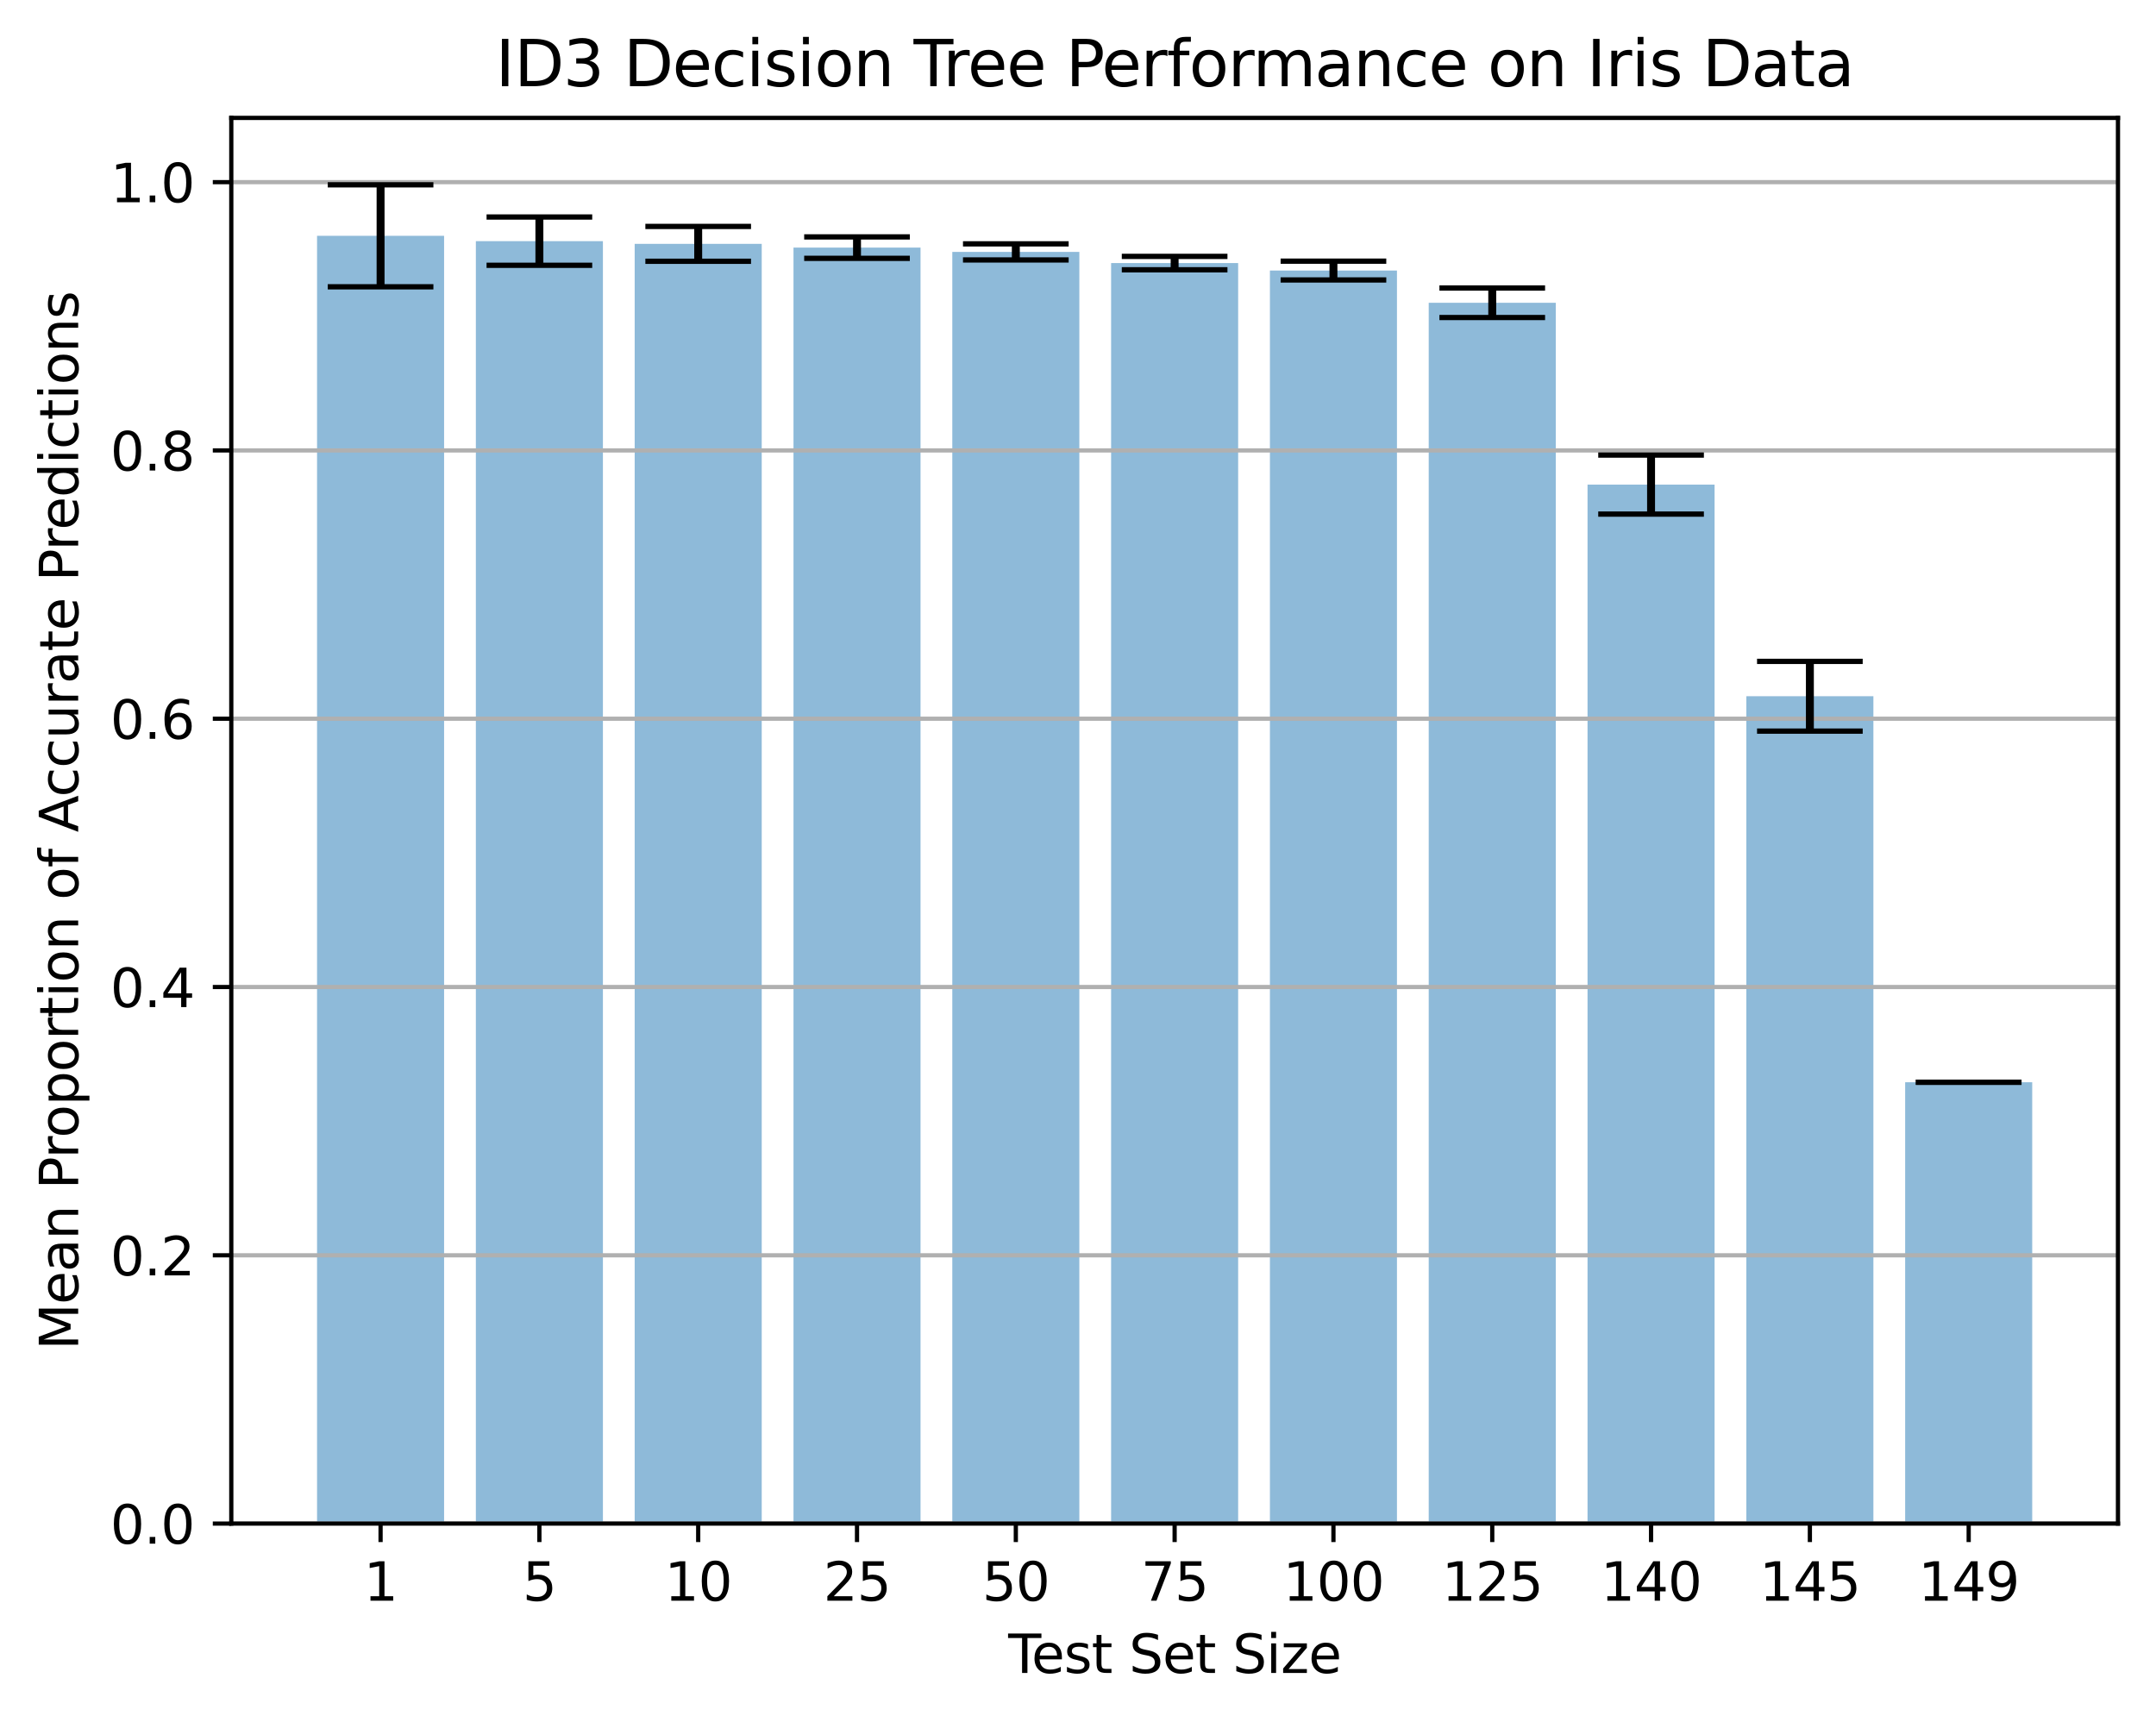 <?xml version="1.0" encoding="utf-8" standalone="no"?>
<!DOCTYPE svg PUBLIC "-//W3C//DTD SVG 1.1//EN"
  "http://www.w3.org/Graphics/SVG/1.1/DTD/svg11.dtd">
<svg height="325.986pt" version="1.1" viewBox="0 0 408.101 325.986" width="408.101pt" xmlns="http://www.w3.org/2000/svg" xmlns:xlink="http://www.w3.org/1999/xlink">
 <defs>
  <style type="text/css">*{stroke-linecap:butt;stroke-linejoin:round;}</style>
 </defs>
 <g id="figure_1">
  <g id="patch_1">
   <path d="M 0 325.986 
L 408.101 325.986 
L 408.101 0 
L 0 0 
z
" style="fill:#ffffff;"/>
  </g>
  <g id="axes_1">
   <g id="patch_2">
    <path d="M 43.781 288.43 
L 400.901 288.43 
L 400.901 22.318 
L 43.781 22.318 
z
" style="fill:#ffffff;"/>
   </g>
   <g id="patch_3">
    <path clip-path="url(#pe5d76ecb5b)" d="M 60.014 288.43 
L 84.062 288.43 
L 84.062 44.64 
L 60.014 44.64 
z
" style="fill:#1f77b4;opacity:0.5;"/>
   </g>
   <g id="patch_4">
    <path clip-path="url(#pe5d76ecb5b)" d="M 90.075 288.43 
L 114.123 288.43 
L 114.123 45.656 
L 90.075 45.656 
z
" style="fill:#1f77b4;opacity:0.5;"/>
   </g>
   <g id="patch_5">
    <path clip-path="url(#pe5d76ecb5b)" d="M 120.135 288.43 
L 144.184 288.43 
L 144.184 46.164 
L 120.135 46.164 
z
" style="fill:#1f77b4;opacity:0.5;"/>
   </g>
   <g id="patch_6">
    <path clip-path="url(#pe5d76ecb5b)" d="M 150.196 288.43 
L 174.244 288.43 
L 174.244 46.875 
L 150.196 46.875 
z
" style="fill:#1f77b4;opacity:0.5;"/>
   </g>
   <g id="patch_7">
    <path clip-path="url(#pe5d76ecb5b)" d="M 180.256 288.43 
L 204.305 288.43 
L 204.305 47.688 
L 180.256 47.688 
z
" style="fill:#1f77b4;opacity:0.5;"/>
   </g>
   <g id="patch_8">
    <path clip-path="url(#pe5d76ecb5b)" d="M 210.317 288.43 
L 234.365 288.43 
L 234.365 49.803 
L 210.317 49.803 
z
" style="fill:#1f77b4;opacity:0.5;"/>
   </g>
   <g id="patch_9">
    <path clip-path="url(#pe5d76ecb5b)" d="M 240.378 288.43 
L 264.426 288.43 
L 264.426 51.217 
L 240.378 51.217 
z
" style="fill:#1f77b4;opacity:0.5;"/>
   </g>
   <g id="patch_10">
    <path clip-path="url(#pe5d76ecb5b)" d="M 270.438 288.43 
L 294.487 288.43 
L 294.487 57.317 
L 270.438 57.317 
z
" style="fill:#1f77b4;opacity:0.5;"/>
   </g>
   <g id="patch_11">
    <path clip-path="url(#pe5d76ecb5b)" d="M 300.499 288.43 
L 324.547 288.43 
L 324.547 91.737 
L 300.499 91.737 
z
" style="fill:#1f77b4;opacity:0.5;"/>
   </g>
   <g id="patch_12">
    <path clip-path="url(#pe5d76ecb5b)" d="M 330.559 288.43 
L 354.608 288.43 
L 354.608 131.805 
L 330.559 131.805 
z
" style="fill:#1f77b4;opacity:0.5;"/>
   </g>
   <g id="patch_13">
    <path clip-path="url(#pe5d76ecb5b)" d="M 360.62 288.43 
L 384.669 288.43 
L 384.669 204.881 
L 360.62 204.881 
z
" style="fill:#1f77b4;opacity:0.5;"/>
   </g>
   <g id="matplotlib.axis_1">
    <g id="xtick_1">
     <g id="line2d_1">
      <defs>
       <path d="M 0 0 
L 0 3.5 
" id="m0d9a13e402" style="stroke:#000000;stroke-width:0.8;"/>
      </defs>
      <g>
       <use style="stroke:#000000;stroke-width:0.8;" x="72.038" xlink:href="#m0d9a13e402" y="288.43"/>
      </g>
     </g>
     <g id="text_1">
      <!-- 1 -->
      <g transform="translate(68.857 303.029)scale(0.1 -0.1)">
       <defs>
        <path d="M 794 531 
L 1825 531 
L 1825 4091 
L 703 3866 
L 703 4441 
L 1819 4666 
L 2450 4666 
L 2450 531 
L 3481 531 
L 3481 0 
L 794 0 
L 794 531 
z
" id="DejaVuSans-31" transform="scale(0.016)"/>
       </defs>
       <use xlink:href="#DejaVuSans-31"/>
      </g>
     </g>
    </g>
    <g id="xtick_2">
     <g id="line2d_2">
      <g>
       <use style="stroke:#000000;stroke-width:0.8;" x="102.099" xlink:href="#m0d9a13e402" y="288.43"/>
      </g>
     </g>
     <g id="text_2">
      <!-- 5 -->
      <g transform="translate(98.918 303.029)scale(0.1 -0.1)">
       <defs>
        <path d="M 691 4666 
L 3169 4666 
L 3169 4134 
L 1269 4134 
L 1269 2991 
Q 1406 3038 1543 3061 
Q 1681 3084 1819 3084 
Q 2600 3084 3056 2656 
Q 3513 2228 3513 1497 
Q 3513 744 3044 326 
Q 2575 -91 1722 -91 
Q 1428 -91 1123 -41 
Q 819 9 494 109 
L 494 744 
Q 775 591 1075 516 
Q 1375 441 1709 441 
Q 2250 441 2565 725 
Q 2881 1009 2881 1497 
Q 2881 1984 2565 2268 
Q 2250 2553 1709 2553 
Q 1456 2553 1204 2497 
Q 953 2441 691 2322 
L 691 4666 
z
" id="DejaVuSans-35" transform="scale(0.016)"/>
       </defs>
       <use xlink:href="#DejaVuSans-35"/>
      </g>
     </g>
    </g>
    <g id="xtick_3">
     <g id="line2d_3">
      <g>
       <use style="stroke:#000000;stroke-width:0.8;" x="132.159" xlink:href="#m0d9a13e402" y="288.43"/>
      </g>
     </g>
     <g id="text_3">
      <!-- 10 -->
      <g transform="translate(125.797 303.029)scale(0.1 -0.1)">
       <defs>
        <path d="M 2034 4250 
Q 1547 4250 1301 3770 
Q 1056 3291 1056 2328 
Q 1056 1369 1301 889 
Q 1547 409 2034 409 
Q 2525 409 2770 889 
Q 3016 1369 3016 2328 
Q 3016 3291 2770 3770 
Q 2525 4250 2034 4250 
z
M 2034 4750 
Q 2819 4750 3233 4129 
Q 3647 3509 3647 2328 
Q 3647 1150 3233 529 
Q 2819 -91 2034 -91 
Q 1250 -91 836 529 
Q 422 1150 422 2328 
Q 422 3509 836 4129 
Q 1250 4750 2034 4750 
z
" id="DejaVuSans-30" transform="scale(0.016)"/>
       </defs>
       <use xlink:href="#DejaVuSans-31"/>
       <use x="63.623" xlink:href="#DejaVuSans-30"/>
      </g>
     </g>
    </g>
    <g id="xtick_4">
     <g id="line2d_4">
      <g>
       <use style="stroke:#000000;stroke-width:0.8;" x="162.22" xlink:href="#m0d9a13e402" y="288.43"/>
      </g>
     </g>
     <g id="text_4">
      <!-- 25 -->
      <g transform="translate(155.858 303.029)scale(0.1 -0.1)">
       <defs>
        <path d="M 1228 531 
L 3431 531 
L 3431 0 
L 469 0 
L 469 531 
Q 828 903 1448 1529 
Q 2069 2156 2228 2338 
Q 2531 2678 2651 2914 
Q 2772 3150 2772 3378 
Q 2772 3750 2511 3984 
Q 2250 4219 1831 4219 
Q 1534 4219 1204 4116 
Q 875 4013 500 3803 
L 500 4441 
Q 881 4594 1212 4672 
Q 1544 4750 1819 4750 
Q 2544 4750 2975 4387 
Q 3406 4025 3406 3419 
Q 3406 3131 3298 2873 
Q 3191 2616 2906 2266 
Q 2828 2175 2409 1742 
Q 1991 1309 1228 531 
z
" id="DejaVuSans-32" transform="scale(0.016)"/>
       </defs>
       <use xlink:href="#DejaVuSans-32"/>
       <use x="63.623" xlink:href="#DejaVuSans-35"/>
      </g>
     </g>
    </g>
    <g id="xtick_5">
     <g id="line2d_5">
      <g>
       <use style="stroke:#000000;stroke-width:0.8;" x="192.281" xlink:href="#m0d9a13e402" y="288.43"/>
      </g>
     </g>
     <g id="text_5">
      <!-- 50 -->
      <g transform="translate(185.918 303.029)scale(0.1 -0.1)">
       <use xlink:href="#DejaVuSans-35"/>
       <use x="63.623" xlink:href="#DejaVuSans-30"/>
      </g>
     </g>
    </g>
    <g id="xtick_6">
     <g id="line2d_6">
      <g>
       <use style="stroke:#000000;stroke-width:0.8;" x="222.341" xlink:href="#m0d9a13e402" y="288.43"/>
      </g>
     </g>
     <g id="text_6">
      <!-- 75 -->
      <g transform="translate(215.979 303.029)scale(0.1 -0.1)">
       <defs>
        <path d="M 525 4666 
L 3525 4666 
L 3525 4397 
L 1831 0 
L 1172 0 
L 2766 4134 
L 525 4134 
L 525 4666 
z
" id="DejaVuSans-37" transform="scale(0.016)"/>
       </defs>
       <use xlink:href="#DejaVuSans-37"/>
       <use x="63.623" xlink:href="#DejaVuSans-35"/>
      </g>
     </g>
    </g>
    <g id="xtick_7">
     <g id="line2d_7">
      <g>
       <use style="stroke:#000000;stroke-width:0.8;" x="252.402" xlink:href="#m0d9a13e402" y="288.43"/>
      </g>
     </g>
     <g id="text_7">
      <!-- 100 -->
      <g transform="translate(242.858 303.029)scale(0.1 -0.1)">
       <use xlink:href="#DejaVuSans-31"/>
       <use x="63.623" xlink:href="#DejaVuSans-30"/>
       <use x="127.246" xlink:href="#DejaVuSans-30"/>
      </g>
     </g>
    </g>
    <g id="xtick_8">
     <g id="line2d_8">
      <g>
       <use style="stroke:#000000;stroke-width:0.8;" x="282.462" xlink:href="#m0d9a13e402" y="288.43"/>
      </g>
     </g>
     <g id="text_8">
      <!-- 125 -->
      <g transform="translate(272.919 303.029)scale(0.1 -0.1)">
       <use xlink:href="#DejaVuSans-31"/>
       <use x="63.623" xlink:href="#DejaVuSans-32"/>
       <use x="127.246" xlink:href="#DejaVuSans-35"/>
      </g>
     </g>
    </g>
    <g id="xtick_9">
     <g id="line2d_9">
      <g>
       <use style="stroke:#000000;stroke-width:0.8;" x="312.523" xlink:href="#m0d9a13e402" y="288.43"/>
      </g>
     </g>
     <g id="text_9">
      <!-- 140 -->
      <g transform="translate(302.979 303.029)scale(0.1 -0.1)">
       <defs>
        <path d="M 2419 4116 
L 825 1625 
L 2419 1625 
L 2419 4116 
z
M 2253 4666 
L 3047 4666 
L 3047 1625 
L 3713 1625 
L 3713 1100 
L 3047 1100 
L 3047 0 
L 2419 0 
L 2419 1100 
L 313 1100 
L 313 1709 
L 2253 4666 
z
" id="DejaVuSans-34" transform="scale(0.016)"/>
       </defs>
       <use xlink:href="#DejaVuSans-31"/>
       <use x="63.623" xlink:href="#DejaVuSans-34"/>
       <use x="127.246" xlink:href="#DejaVuSans-30"/>
      </g>
     </g>
    </g>
    <g id="xtick_10">
     <g id="line2d_10">
      <g>
       <use style="stroke:#000000;stroke-width:0.8;" x="342.584" xlink:href="#m0d9a13e402" y="288.43"/>
      </g>
     </g>
     <g id="text_10">
      <!-- 145 -->
      <g transform="translate(333.04 303.029)scale(0.1 -0.1)">
       <use xlink:href="#DejaVuSans-31"/>
       <use x="63.623" xlink:href="#DejaVuSans-34"/>
       <use x="127.246" xlink:href="#DejaVuSans-35"/>
      </g>
     </g>
    </g>
    <g id="xtick_11">
     <g id="line2d_11">
      <g>
       <use style="stroke:#000000;stroke-width:0.8;" x="372.644" xlink:href="#m0d9a13e402" y="288.43"/>
      </g>
     </g>
     <g id="text_11">
      <!-- 149 -->
      <g transform="translate(363.101 303.029)scale(0.1 -0.1)">
       <defs>
        <path d="M 703 97 
L 703 672 
Q 941 559 1184 500 
Q 1428 441 1663 441 
Q 2288 441 2617 861 
Q 2947 1281 2994 2138 
Q 2813 1869 2534 1725 
Q 2256 1581 1919 1581 
Q 1219 1581 811 2004 
Q 403 2428 403 3163 
Q 403 3881 828 4315 
Q 1253 4750 1959 4750 
Q 2769 4750 3195 4129 
Q 3622 3509 3622 2328 
Q 3622 1225 3098 567 
Q 2575 -91 1691 -91 
Q 1453 -91 1209 -44 
Q 966 3 703 97 
z
M 1959 2075 
Q 2384 2075 2632 2365 
Q 2881 2656 2881 3163 
Q 2881 3666 2632 3958 
Q 2384 4250 1959 4250 
Q 1534 4250 1286 3958 
Q 1038 3666 1038 3163 
Q 1038 2656 1286 2365 
Q 1534 2075 1959 2075 
z
" id="DejaVuSans-39" transform="scale(0.016)"/>
       </defs>
       <use xlink:href="#DejaVuSans-31"/>
       <use x="63.623" xlink:href="#DejaVuSans-34"/>
       <use x="127.246" xlink:href="#DejaVuSans-39"/>
      </g>
     </g>
    </g>
    <g id="text_12">
     <!-- Test Set Size -->
     <g transform="translate(190.843 316.707)scale(0.1 -0.1)">
      <defs>
       <path d="M -19 4666 
L 3928 4666 
L 3928 4134 
L 2272 4134 
L 2272 0 
L 1638 0 
L 1638 4134 
L -19 4134 
L -19 4666 
z
" id="DejaVuSans-54" transform="scale(0.016)"/>
       <path d="M 3597 1894 
L 3597 1613 
L 953 1613 
Q 991 1019 1311 708 
Q 1631 397 2203 397 
Q 2534 397 2845 478 
Q 3156 559 3463 722 
L 3463 178 
Q 3153 47 2828 -22 
Q 2503 -91 2169 -91 
Q 1331 -91 842 396 
Q 353 884 353 1716 
Q 353 2575 817 3079 
Q 1281 3584 2069 3584 
Q 2775 3584 3186 3129 
Q 3597 2675 3597 1894 
z
M 3022 2063 
Q 3016 2534 2758 2815 
Q 2500 3097 2075 3097 
Q 1594 3097 1305 2825 
Q 1016 2553 972 2059 
L 3022 2063 
z
" id="DejaVuSans-65" transform="scale(0.016)"/>
       <path d="M 2834 3397 
L 2834 2853 
Q 2591 2978 2328 3040 
Q 2066 3103 1784 3103 
Q 1356 3103 1142 2972 
Q 928 2841 928 2578 
Q 928 2378 1081 2264 
Q 1234 2150 1697 2047 
L 1894 2003 
Q 2506 1872 2764 1633 
Q 3022 1394 3022 966 
Q 3022 478 2636 193 
Q 2250 -91 1575 -91 
Q 1294 -91 989 -36 
Q 684 19 347 128 
L 347 722 
Q 666 556 975 473 
Q 1284 391 1588 391 
Q 1994 391 2212 530 
Q 2431 669 2431 922 
Q 2431 1156 2273 1281 
Q 2116 1406 1581 1522 
L 1381 1569 
Q 847 1681 609 1914 
Q 372 2147 372 2553 
Q 372 3047 722 3315 
Q 1072 3584 1716 3584 
Q 2034 3584 2315 3537 
Q 2597 3491 2834 3397 
z
" id="DejaVuSans-73" transform="scale(0.016)"/>
       <path d="M 1172 4494 
L 1172 3500 
L 2356 3500 
L 2356 3053 
L 1172 3053 
L 1172 1153 
Q 1172 725 1289 603 
Q 1406 481 1766 481 
L 2356 481 
L 2356 0 
L 1766 0 
Q 1100 0 847 248 
Q 594 497 594 1153 
L 594 3053 
L 172 3053 
L 172 3500 
L 594 3500 
L 594 4494 
L 1172 4494 
z
" id="DejaVuSans-74" transform="scale(0.016)"/>
       <path id="DejaVuSans-20" transform="scale(0.016)"/>
       <path d="M 3425 4513 
L 3425 3897 
Q 3066 4069 2747 4153 
Q 2428 4238 2131 4238 
Q 1616 4238 1336 4038 
Q 1056 3838 1056 3469 
Q 1056 3159 1242 3001 
Q 1428 2844 1947 2747 
L 2328 2669 
Q 3034 2534 3370 2195 
Q 3706 1856 3706 1288 
Q 3706 609 3251 259 
Q 2797 -91 1919 -91 
Q 1588 -91 1214 -16 
Q 841 59 441 206 
L 441 856 
Q 825 641 1194 531 
Q 1563 422 1919 422 
Q 2459 422 2753 634 
Q 3047 847 3047 1241 
Q 3047 1584 2836 1778 
Q 2625 1972 2144 2069 
L 1759 2144 
Q 1053 2284 737 2584 
Q 422 2884 422 3419 
Q 422 4038 858 4394 
Q 1294 4750 2059 4750 
Q 2388 4750 2728 4690 
Q 3069 4631 3425 4513 
z
" id="DejaVuSans-53" transform="scale(0.016)"/>
       <path d="M 603 3500 
L 1178 3500 
L 1178 0 
L 603 0 
L 603 3500 
z
M 603 4863 
L 1178 4863 
L 1178 4134 
L 603 4134 
L 603 4863 
z
" id="DejaVuSans-69" transform="scale(0.016)"/>
       <path d="M 353 3500 
L 3084 3500 
L 3084 2975 
L 922 459 
L 3084 459 
L 3084 0 
L 275 0 
L 275 525 
L 2438 3041 
L 353 3041 
L 353 3500 
z
" id="DejaVuSans-7a" transform="scale(0.016)"/>
      </defs>
      <use xlink:href="#DejaVuSans-54"/>
      <use x="44.084" xlink:href="#DejaVuSans-65"/>
      <use x="105.607" xlink:href="#DejaVuSans-73"/>
      <use x="157.707" xlink:href="#DejaVuSans-74"/>
      <use x="196.916" xlink:href="#DejaVuSans-20"/>
      <use x="228.703" xlink:href="#DejaVuSans-53"/>
      <use x="292.18" xlink:href="#DejaVuSans-65"/>
      <use x="353.703" xlink:href="#DejaVuSans-74"/>
      <use x="392.912" xlink:href="#DejaVuSans-20"/>
      <use x="424.699" xlink:href="#DejaVuSans-53"/>
      <use x="488.176" xlink:href="#DejaVuSans-69"/>
      <use x="515.959" xlink:href="#DejaVuSans-7a"/>
      <use x="568.449" xlink:href="#DejaVuSans-65"/>
     </g>
    </g>
   </g>
   <g id="matplotlib.axis_2">
    <g id="ytick_1">
     <g id="line2d_12">
      <path clip-path="url(#pe5d76ecb5b)" d="M 43.781 288.43 
L 400.901 288.43 
" style="fill:none;stroke:#b0b0b0;stroke-linecap:square;stroke-width:0.8;"/>
     </g>
     <g id="line2d_13">
      <defs>
       <path d="M 0 0 
L -3.5 0 
" id="m701024e258" style="stroke:#000000;stroke-width:0.8;"/>
      </defs>
      <g>
       <use style="stroke:#000000;stroke-width:0.8;" x="43.781" xlink:href="#m701024e258" y="288.43"/>
      </g>
     </g>
     <g id="text_13">
      <!-- 0.0 -->
      <g transform="translate(20.878 292.229)scale(0.1 -0.1)">
       <defs>
        <path d="M 684 794 
L 1344 794 
L 1344 0 
L 684 0 
L 684 794 
z
" id="DejaVuSans-2e" transform="scale(0.016)"/>
       </defs>
       <use xlink:href="#DejaVuSans-30"/>
       <use x="63.623" xlink:href="#DejaVuSans-2e"/>
       <use x="95.41" xlink:href="#DejaVuSans-30"/>
      </g>
     </g>
    </g>
    <g id="ytick_2">
     <g id="line2d_14">
      <path clip-path="url(#pe5d76ecb5b)" d="M 43.781 237.641 
L 400.901 237.641 
" style="fill:none;stroke:#b0b0b0;stroke-linecap:square;stroke-width:0.8;"/>
     </g>
     <g id="line2d_15">
      <g>
       <use style="stroke:#000000;stroke-width:0.8;" x="43.781" xlink:href="#m701024e258" y="237.641"/>
      </g>
     </g>
     <g id="text_14">
      <!-- 0.2 -->
      <g transform="translate(20.878 241.44)scale(0.1 -0.1)">
       <use xlink:href="#DejaVuSans-30"/>
       <use x="63.623" xlink:href="#DejaVuSans-2e"/>
       <use x="95.41" xlink:href="#DejaVuSans-32"/>
      </g>
     </g>
    </g>
    <g id="ytick_3">
     <g id="line2d_16">
      <path clip-path="url(#pe5d76ecb5b)" d="M 43.781 186.851 
L 400.901 186.851 
" style="fill:none;stroke:#b0b0b0;stroke-linecap:square;stroke-width:0.8;"/>
     </g>
     <g id="line2d_17">
      <g>
       <use style="stroke:#000000;stroke-width:0.8;" x="43.781" xlink:href="#m701024e258" y="186.851"/>
      </g>
     </g>
     <g id="text_15">
      <!-- 0.4 -->
      <g transform="translate(20.878 190.65)scale(0.1 -0.1)">
       <use xlink:href="#DejaVuSans-30"/>
       <use x="63.623" xlink:href="#DejaVuSans-2e"/>
       <use x="95.41" xlink:href="#DejaVuSans-34"/>
      </g>
     </g>
    </g>
    <g id="ytick_4">
     <g id="line2d_18">
      <path clip-path="url(#pe5d76ecb5b)" d="M 43.781 136.061 
L 400.901 136.061 
" style="fill:none;stroke:#b0b0b0;stroke-linecap:square;stroke-width:0.8;"/>
     </g>
     <g id="line2d_19">
      <g>
       <use style="stroke:#000000;stroke-width:0.8;" x="43.781" xlink:href="#m701024e258" y="136.061"/>
      </g>
     </g>
     <g id="text_16">
      <!-- 0.6 -->
      <g transform="translate(20.878 139.861)scale(0.1 -0.1)">
       <defs>
        <path d="M 2113 2584 
Q 1688 2584 1439 2293 
Q 1191 2003 1191 1497 
Q 1191 994 1439 701 
Q 1688 409 2113 409 
Q 2538 409 2786 701 
Q 3034 994 3034 1497 
Q 3034 2003 2786 2293 
Q 2538 2584 2113 2584 
z
M 3366 4563 
L 3366 3988 
Q 3128 4100 2886 4159 
Q 2644 4219 2406 4219 
Q 1781 4219 1451 3797 
Q 1122 3375 1075 2522 
Q 1259 2794 1537 2939 
Q 1816 3084 2150 3084 
Q 2853 3084 3261 2657 
Q 3669 2231 3669 1497 
Q 3669 778 3244 343 
Q 2819 -91 2113 -91 
Q 1303 -91 875 529 
Q 447 1150 447 2328 
Q 447 3434 972 4092 
Q 1497 4750 2381 4750 
Q 2619 4750 2861 4703 
Q 3103 4656 3366 4563 
z
" id="DejaVuSans-36" transform="scale(0.016)"/>
       </defs>
       <use xlink:href="#DejaVuSans-30"/>
       <use x="63.623" xlink:href="#DejaVuSans-2e"/>
       <use x="95.41" xlink:href="#DejaVuSans-36"/>
      </g>
     </g>
    </g>
    <g id="ytick_5">
     <g id="line2d_20">
      <path clip-path="url(#pe5d76ecb5b)" d="M 43.781 85.272 
L 400.901 85.272 
" style="fill:none;stroke:#b0b0b0;stroke-linecap:square;stroke-width:0.8;"/>
     </g>
     <g id="line2d_21">
      <g>
       <use style="stroke:#000000;stroke-width:0.8;" x="43.781" xlink:href="#m701024e258" y="85.272"/>
      </g>
     </g>
     <g id="text_17">
      <!-- 0.8 -->
      <g transform="translate(20.878 89.071)scale(0.1 -0.1)">
       <defs>
        <path d="M 2034 2216 
Q 1584 2216 1326 1975 
Q 1069 1734 1069 1313 
Q 1069 891 1326 650 
Q 1584 409 2034 409 
Q 2484 409 2743 651 
Q 3003 894 3003 1313 
Q 3003 1734 2745 1975 
Q 2488 2216 2034 2216 
z
M 1403 2484 
Q 997 2584 770 2862 
Q 544 3141 544 3541 
Q 544 4100 942 4425 
Q 1341 4750 2034 4750 
Q 2731 4750 3128 4425 
Q 3525 4100 3525 3541 
Q 3525 3141 3298 2862 
Q 3072 2584 2669 2484 
Q 3125 2378 3379 2068 
Q 3634 1759 3634 1313 
Q 3634 634 3220 271 
Q 2806 -91 2034 -91 
Q 1263 -91 848 271 
Q 434 634 434 1313 
Q 434 1759 690 2068 
Q 947 2378 1403 2484 
z
M 1172 3481 
Q 1172 3119 1398 2916 
Q 1625 2713 2034 2713 
Q 2441 2713 2670 2916 
Q 2900 3119 2900 3481 
Q 2900 3844 2670 4047 
Q 2441 4250 2034 4250 
Q 1625 4250 1398 4047 
Q 1172 3844 1172 3481 
z
" id="DejaVuSans-38" transform="scale(0.016)"/>
       </defs>
       <use xlink:href="#DejaVuSans-30"/>
       <use x="63.623" xlink:href="#DejaVuSans-2e"/>
       <use x="95.41" xlink:href="#DejaVuSans-38"/>
      </g>
     </g>
    </g>
    <g id="ytick_6">
     <g id="line2d_22">
      <path clip-path="url(#pe5d76ecb5b)" d="M 43.781 34.482 
L 400.901 34.482 
" style="fill:none;stroke:#b0b0b0;stroke-linecap:square;stroke-width:0.8;"/>
     </g>
     <g id="line2d_23">
      <g>
       <use style="stroke:#000000;stroke-width:0.8;" x="43.781" xlink:href="#m701024e258" y="34.482"/>
      </g>
     </g>
     <g id="text_18">
      <!-- 1.0 -->
      <g transform="translate(20.878 38.281)scale(0.1 -0.1)">
       <use xlink:href="#DejaVuSans-31"/>
       <use x="63.623" xlink:href="#DejaVuSans-2e"/>
       <use x="95.41" xlink:href="#DejaVuSans-30"/>
      </g>
     </g>
    </g>
    <g id="text_19">
     <!-- Mean Proportion of Accurate Predictions -->
     <g transform="translate(14.798 255.567)rotate(-90)scale(0.1 -0.1)">
      <defs>
       <path d="M 628 4666 
L 1569 4666 
L 2759 1491 
L 3956 4666 
L 4897 4666 
L 4897 0 
L 4281 0 
L 4281 4097 
L 3078 897 
L 2444 897 
L 1241 4097 
L 1241 0 
L 628 0 
L 628 4666 
z
" id="DejaVuSans-4d" transform="scale(0.016)"/>
       <path d="M 2194 1759 
Q 1497 1759 1228 1600 
Q 959 1441 959 1056 
Q 959 750 1161 570 
Q 1363 391 1709 391 
Q 2188 391 2477 730 
Q 2766 1069 2766 1631 
L 2766 1759 
L 2194 1759 
z
M 3341 1997 
L 3341 0 
L 2766 0 
L 2766 531 
Q 2569 213 2275 61 
Q 1981 -91 1556 -91 
Q 1019 -91 701 211 
Q 384 513 384 1019 
Q 384 1609 779 1909 
Q 1175 2209 1959 2209 
L 2766 2209 
L 2766 2266 
Q 2766 2663 2505 2880 
Q 2244 3097 1772 3097 
Q 1472 3097 1187 3025 
Q 903 2953 641 2809 
L 641 3341 
Q 956 3463 1253 3523 
Q 1550 3584 1831 3584 
Q 2591 3584 2966 3190 
Q 3341 2797 3341 1997 
z
" id="DejaVuSans-61" transform="scale(0.016)"/>
       <path d="M 3513 2113 
L 3513 0 
L 2938 0 
L 2938 2094 
Q 2938 2591 2744 2837 
Q 2550 3084 2163 3084 
Q 1697 3084 1428 2787 
Q 1159 2491 1159 1978 
L 1159 0 
L 581 0 
L 581 3500 
L 1159 3500 
L 1159 2956 
Q 1366 3272 1645 3428 
Q 1925 3584 2291 3584 
Q 2894 3584 3203 3211 
Q 3513 2838 3513 2113 
z
" id="DejaVuSans-6e" transform="scale(0.016)"/>
       <path d="M 1259 4147 
L 1259 2394 
L 2053 2394 
Q 2494 2394 2734 2622 
Q 2975 2850 2975 3272 
Q 2975 3691 2734 3919 
Q 2494 4147 2053 4147 
L 1259 4147 
z
M 628 4666 
L 2053 4666 
Q 2838 4666 3239 4311 
Q 3641 3956 3641 3272 
Q 3641 2581 3239 2228 
Q 2838 1875 2053 1875 
L 1259 1875 
L 1259 0 
L 628 0 
L 628 4666 
z
" id="DejaVuSans-50" transform="scale(0.016)"/>
       <path d="M 2631 2963 
Q 2534 3019 2420 3045 
Q 2306 3072 2169 3072 
Q 1681 3072 1420 2755 
Q 1159 2438 1159 1844 
L 1159 0 
L 581 0 
L 581 3500 
L 1159 3500 
L 1159 2956 
Q 1341 3275 1631 3429 
Q 1922 3584 2338 3584 
Q 2397 3584 2469 3576 
Q 2541 3569 2628 3553 
L 2631 2963 
z
" id="DejaVuSans-72" transform="scale(0.016)"/>
       <path d="M 1959 3097 
Q 1497 3097 1228 2736 
Q 959 2375 959 1747 
Q 959 1119 1226 758 
Q 1494 397 1959 397 
Q 2419 397 2687 759 
Q 2956 1122 2956 1747 
Q 2956 2369 2687 2733 
Q 2419 3097 1959 3097 
z
M 1959 3584 
Q 2709 3584 3137 3096 
Q 3566 2609 3566 1747 
Q 3566 888 3137 398 
Q 2709 -91 1959 -91 
Q 1206 -91 779 398 
Q 353 888 353 1747 
Q 353 2609 779 3096 
Q 1206 3584 1959 3584 
z
" id="DejaVuSans-6f" transform="scale(0.016)"/>
       <path d="M 1159 525 
L 1159 -1331 
L 581 -1331 
L 581 3500 
L 1159 3500 
L 1159 2969 
Q 1341 3281 1617 3432 
Q 1894 3584 2278 3584 
Q 2916 3584 3314 3078 
Q 3713 2572 3713 1747 
Q 3713 922 3314 415 
Q 2916 -91 2278 -91 
Q 1894 -91 1617 61 
Q 1341 213 1159 525 
z
M 3116 1747 
Q 3116 2381 2855 2742 
Q 2594 3103 2138 3103 
Q 1681 3103 1420 2742 
Q 1159 2381 1159 1747 
Q 1159 1113 1420 752 
Q 1681 391 2138 391 
Q 2594 391 2855 752 
Q 3116 1113 3116 1747 
z
" id="DejaVuSans-70" transform="scale(0.016)"/>
       <path d="M 2375 4863 
L 2375 4384 
L 1825 4384 
Q 1516 4384 1395 4259 
Q 1275 4134 1275 3809 
L 1275 3500 
L 2222 3500 
L 2222 3053 
L 1275 3053 
L 1275 0 
L 697 0 
L 697 3053 
L 147 3053 
L 147 3500 
L 697 3500 
L 697 3744 
Q 697 4328 969 4595 
Q 1241 4863 1831 4863 
L 2375 4863 
z
" id="DejaVuSans-66" transform="scale(0.016)"/>
       <path d="M 2188 4044 
L 1331 1722 
L 3047 1722 
L 2188 4044 
z
M 1831 4666 
L 2547 4666 
L 4325 0 
L 3669 0 
L 3244 1197 
L 1141 1197 
L 716 0 
L 50 0 
L 1831 4666 
z
" id="DejaVuSans-41" transform="scale(0.016)"/>
       <path d="M 3122 3366 
L 3122 2828 
Q 2878 2963 2633 3030 
Q 2388 3097 2138 3097 
Q 1578 3097 1268 2742 
Q 959 2388 959 1747 
Q 959 1106 1268 751 
Q 1578 397 2138 397 
Q 2388 397 2633 464 
Q 2878 531 3122 666 
L 3122 134 
Q 2881 22 2623 -34 
Q 2366 -91 2075 -91 
Q 1284 -91 818 406 
Q 353 903 353 1747 
Q 353 2603 823 3093 
Q 1294 3584 2113 3584 
Q 2378 3584 2631 3529 
Q 2884 3475 3122 3366 
z
" id="DejaVuSans-63" transform="scale(0.016)"/>
       <path d="M 544 1381 
L 544 3500 
L 1119 3500 
L 1119 1403 
Q 1119 906 1312 657 
Q 1506 409 1894 409 
Q 2359 409 2629 706 
Q 2900 1003 2900 1516 
L 2900 3500 
L 3475 3500 
L 3475 0 
L 2900 0 
L 2900 538 
Q 2691 219 2414 64 
Q 2138 -91 1772 -91 
Q 1169 -91 856 284 
Q 544 659 544 1381 
z
M 1991 3584 
L 1991 3584 
z
" id="DejaVuSans-75" transform="scale(0.016)"/>
       <path d="M 2906 2969 
L 2906 4863 
L 3481 4863 
L 3481 0 
L 2906 0 
L 2906 525 
Q 2725 213 2448 61 
Q 2172 -91 1784 -91 
Q 1150 -91 751 415 
Q 353 922 353 1747 
Q 353 2572 751 3078 
Q 1150 3584 1784 3584 
Q 2172 3584 2448 3432 
Q 2725 3281 2906 2969 
z
M 947 1747 
Q 947 1113 1208 752 
Q 1469 391 1925 391 
Q 2381 391 2643 752 
Q 2906 1113 2906 1747 
Q 2906 2381 2643 2742 
Q 2381 3103 1925 3103 
Q 1469 3103 1208 2742 
Q 947 2381 947 1747 
z
" id="DejaVuSans-64" transform="scale(0.016)"/>
      </defs>
      <use xlink:href="#DejaVuSans-4d"/>
      <use x="86.279" xlink:href="#DejaVuSans-65"/>
      <use x="147.803" xlink:href="#DejaVuSans-61"/>
      <use x="209.082" xlink:href="#DejaVuSans-6e"/>
      <use x="272.461" xlink:href="#DejaVuSans-20"/>
      <use x="304.248" xlink:href="#DejaVuSans-50"/>
      <use x="362.801" xlink:href="#DejaVuSans-72"/>
      <use x="401.664" xlink:href="#DejaVuSans-6f"/>
      <use x="462.846" xlink:href="#DejaVuSans-70"/>
      <use x="526.322" xlink:href="#DejaVuSans-6f"/>
      <use x="587.504" xlink:href="#DejaVuSans-72"/>
      <use x="628.617" xlink:href="#DejaVuSans-74"/>
      <use x="667.826" xlink:href="#DejaVuSans-69"/>
      <use x="695.609" xlink:href="#DejaVuSans-6f"/>
      <use x="756.791" xlink:href="#DejaVuSans-6e"/>
      <use x="820.17" xlink:href="#DejaVuSans-20"/>
      <use x="851.957" xlink:href="#DejaVuSans-6f"/>
      <use x="913.139" xlink:href="#DejaVuSans-66"/>
      <use x="948.344" xlink:href="#DejaVuSans-20"/>
      <use x="980.131" xlink:href="#DejaVuSans-41"/>
      <use x="1046.789" xlink:href="#DejaVuSans-63"/>
      <use x="1101.77" xlink:href="#DejaVuSans-63"/>
      <use x="1156.75" xlink:href="#DejaVuSans-75"/>
      <use x="1220.129" xlink:href="#DejaVuSans-72"/>
      <use x="1261.242" xlink:href="#DejaVuSans-61"/>
      <use x="1322.521" xlink:href="#DejaVuSans-74"/>
      <use x="1361.73" xlink:href="#DejaVuSans-65"/>
      <use x="1423.254" xlink:href="#DejaVuSans-20"/>
      <use x="1455.041" xlink:href="#DejaVuSans-50"/>
      <use x="1513.594" xlink:href="#DejaVuSans-72"/>
      <use x="1552.457" xlink:href="#DejaVuSans-65"/>
      <use x="1613.98" xlink:href="#DejaVuSans-64"/>
      <use x="1677.457" xlink:href="#DejaVuSans-69"/>
      <use x="1705.24" xlink:href="#DejaVuSans-63"/>
      <use x="1760.221" xlink:href="#DejaVuSans-74"/>
      <use x="1799.43" xlink:href="#DejaVuSans-69"/>
      <use x="1827.213" xlink:href="#DejaVuSans-6f"/>
      <use x="1888.395" xlink:href="#DejaVuSans-6e"/>
      <use x="1951.773" xlink:href="#DejaVuSans-73"/>
     </g>
    </g>
   </g>
   <g id="LineCollection_1">
    <path clip-path="url(#pe5d76ecb5b)" d="M 72.038 54.29 
L 72.038 34.99 
" style="fill:none;stroke:#000000;stroke-width:1.5;"/>
    <path clip-path="url(#pe5d76ecb5b)" d="M 102.099 50.227 
L 102.099 41.085 
" style="fill:none;stroke:#000000;stroke-width:1.5;"/>
    <path clip-path="url(#pe5d76ecb5b)" d="M 132.159 49.465 
L 132.159 42.863 
" style="fill:none;stroke:#000000;stroke-width:1.5;"/>
    <path clip-path="url(#pe5d76ecb5b)" d="M 162.22 48.906 
L 162.22 44.843 
" style="fill:none;stroke:#000000;stroke-width:1.5;"/>
    <path clip-path="url(#pe5d76ecb5b)" d="M 192.281 49.211 
L 192.281 46.164 
" style="fill:none;stroke:#000000;stroke-width:1.5;"/>
    <path clip-path="url(#pe5d76ecb5b)" d="M 222.341 51.073 
L 222.341 48.533 
" style="fill:none;stroke:#000000;stroke-width:1.5;"/>
    <path clip-path="url(#pe5d76ecb5b)" d="M 252.402 52.995 
L 252.402 49.44 
" style="fill:none;stroke:#000000;stroke-width:1.5;"/>
    <path clip-path="url(#pe5d76ecb5b)" d="M 282.462 60.111 
L 282.462 54.524 
" style="fill:none;stroke:#000000;stroke-width:1.5;"/>
    <path clip-path="url(#pe5d76ecb5b)" d="M 312.523 97.324 
L 312.523 86.15 
" style="fill:none;stroke:#000000;stroke-width:1.5;"/>
    <path clip-path="url(#pe5d76ecb5b)" d="M 342.584 138.408 
L 342.584 125.203 
" style="fill:none;stroke:#000000;stroke-width:1.5;"/>
    <path clip-path="url(#pe5d76ecb5b)" d="M 372.644 204.881 
L 372.644 204.881 
" style="fill:none;stroke:#000000;stroke-width:1.5;"/>
   </g>
   <g id="line2d_24">
    <defs>
     <path d="M 10 0 
L -10 -0 
" id="mb6a24f9625" style="stroke:#000000;"/>
    </defs>
    <g clip-path="url(#pe5d76ecb5b)">
     <use style="stroke:#000000;" x="72.038" xlink:href="#mb6a24f9625" y="54.29"/>
     <use style="stroke:#000000;" x="102.099" xlink:href="#mb6a24f9625" y="50.227"/>
     <use style="stroke:#000000;" x="132.159" xlink:href="#mb6a24f9625" y="49.465"/>
     <use style="stroke:#000000;" x="162.22" xlink:href="#mb6a24f9625" y="48.906"/>
     <use style="stroke:#000000;" x="192.281" xlink:href="#mb6a24f9625" y="49.211"/>
     <use style="stroke:#000000;" x="222.341" xlink:href="#mb6a24f9625" y="51.073"/>
     <use style="stroke:#000000;" x="252.402" xlink:href="#mb6a24f9625" y="52.995"/>
     <use style="stroke:#000000;" x="282.462" xlink:href="#mb6a24f9625" y="60.111"/>
     <use style="stroke:#000000;" x="312.523" xlink:href="#mb6a24f9625" y="97.324"/>
     <use style="stroke:#000000;" x="342.584" xlink:href="#mb6a24f9625" y="138.408"/>
     <use style="stroke:#000000;" x="372.644" xlink:href="#mb6a24f9625" y="204.881"/>
    </g>
   </g>
   <g id="line2d_25">
    <g clip-path="url(#pe5d76ecb5b)">
     <use style="stroke:#000000;" x="72.038" xlink:href="#mb6a24f9625" y="34.99"/>
     <use style="stroke:#000000;" x="102.099" xlink:href="#mb6a24f9625" y="41.085"/>
     <use style="stroke:#000000;" x="132.159" xlink:href="#mb6a24f9625" y="42.863"/>
     <use style="stroke:#000000;" x="162.22" xlink:href="#mb6a24f9625" y="44.843"/>
     <use style="stroke:#000000;" x="192.281" xlink:href="#mb6a24f9625" y="46.164"/>
     <use style="stroke:#000000;" x="222.341" xlink:href="#mb6a24f9625" y="48.533"/>
     <use style="stroke:#000000;" x="252.402" xlink:href="#mb6a24f9625" y="49.44"/>
     <use style="stroke:#000000;" x="282.462" xlink:href="#mb6a24f9625" y="54.524"/>
     <use style="stroke:#000000;" x="312.523" xlink:href="#mb6a24f9625" y="86.15"/>
     <use style="stroke:#000000;" x="342.584" xlink:href="#mb6a24f9625" y="125.203"/>
     <use style="stroke:#000000;" x="372.644" xlink:href="#mb6a24f9625" y="204.881"/>
    </g>
   </g>
   <g id="patch_14">
    <path d="M 43.781 288.43 
L 43.781 22.318 
" style="fill:none;stroke:#000000;stroke-linecap:square;stroke-linejoin:miter;stroke-width:0.8;"/>
   </g>
   <g id="patch_15">
    <path d="M 400.901 288.43 
L 400.901 22.318 
" style="fill:none;stroke:#000000;stroke-linecap:square;stroke-linejoin:miter;stroke-width:0.8;"/>
   </g>
   <g id="patch_16">
    <path d="M 43.781 288.43 
L 400.901 288.43 
" style="fill:none;stroke:#000000;stroke-linecap:square;stroke-linejoin:miter;stroke-width:0.8;"/>
   </g>
   <g id="patch_17">
    <path d="M 43.781 22.318 
L 400.901 22.318 
" style="fill:none;stroke:#000000;stroke-linecap:square;stroke-linejoin:miter;stroke-width:0.8;"/>
   </g>
   <g id="text_20">
    <!-- ID3 Decision Tree Performance on Iris Data -->
    <g transform="translate(93.806 16.318)scale(0.12 -0.12)">
     <defs>
      <path d="M 628 4666 
L 1259 4666 
L 1259 0 
L 628 0 
L 628 4666 
z
" id="DejaVuSans-49" transform="scale(0.016)"/>
      <path d="M 1259 4147 
L 1259 519 
L 2022 519 
Q 2988 519 3436 956 
Q 3884 1394 3884 2338 
Q 3884 3275 3436 3711 
Q 2988 4147 2022 4147 
L 1259 4147 
z
M 628 4666 
L 1925 4666 
Q 3281 4666 3915 4102 
Q 4550 3538 4550 2338 
Q 4550 1131 3912 565 
Q 3275 0 1925 0 
L 628 0 
L 628 4666 
z
" id="DejaVuSans-44" transform="scale(0.016)"/>
      <path d="M 2597 2516 
Q 3050 2419 3304 2112 
Q 3559 1806 3559 1356 
Q 3559 666 3084 287 
Q 2609 -91 1734 -91 
Q 1441 -91 1130 -33 
Q 819 25 488 141 
L 488 750 
Q 750 597 1062 519 
Q 1375 441 1716 441 
Q 2309 441 2620 675 
Q 2931 909 2931 1356 
Q 2931 1769 2642 2001 
Q 2353 2234 1838 2234 
L 1294 2234 
L 1294 2753 
L 1863 2753 
Q 2328 2753 2575 2939 
Q 2822 3125 2822 3475 
Q 2822 3834 2567 4026 
Q 2313 4219 1838 4219 
Q 1578 4219 1281 4162 
Q 984 4106 628 3988 
L 628 4550 
Q 988 4650 1302 4700 
Q 1616 4750 1894 4750 
Q 2613 4750 3031 4423 
Q 3450 4097 3450 3541 
Q 3450 3153 3228 2886 
Q 3006 2619 2597 2516 
z
" id="DejaVuSans-33" transform="scale(0.016)"/>
      <path d="M 3328 2828 
Q 3544 3216 3844 3400 
Q 4144 3584 4550 3584 
Q 5097 3584 5394 3201 
Q 5691 2819 5691 2113 
L 5691 0 
L 5113 0 
L 5113 2094 
Q 5113 2597 4934 2840 
Q 4756 3084 4391 3084 
Q 3944 3084 3684 2787 
Q 3425 2491 3425 1978 
L 3425 0 
L 2847 0 
L 2847 2094 
Q 2847 2600 2669 2842 
Q 2491 3084 2119 3084 
Q 1678 3084 1418 2786 
Q 1159 2488 1159 1978 
L 1159 0 
L 581 0 
L 581 3500 
L 1159 3500 
L 1159 2956 
Q 1356 3278 1631 3431 
Q 1906 3584 2284 3584 
Q 2666 3584 2933 3390 
Q 3200 3197 3328 2828 
z
" id="DejaVuSans-6d" transform="scale(0.016)"/>
     </defs>
     <use xlink:href="#DejaVuSans-49"/>
     <use x="29.492" xlink:href="#DejaVuSans-44"/>
     <use x="106.494" xlink:href="#DejaVuSans-33"/>
     <use x="170.117" xlink:href="#DejaVuSans-20"/>
     <use x="201.904" xlink:href="#DejaVuSans-44"/>
     <use x="278.906" xlink:href="#DejaVuSans-65"/>
     <use x="340.43" xlink:href="#DejaVuSans-63"/>
     <use x="395.41" xlink:href="#DejaVuSans-69"/>
     <use x="423.193" xlink:href="#DejaVuSans-73"/>
     <use x="475.293" xlink:href="#DejaVuSans-69"/>
     <use x="503.076" xlink:href="#DejaVuSans-6f"/>
     <use x="564.258" xlink:href="#DejaVuSans-6e"/>
     <use x="627.637" xlink:href="#DejaVuSans-20"/>
     <use x="659.424" xlink:href="#DejaVuSans-54"/>
     <use x="705.758" xlink:href="#DejaVuSans-72"/>
     <use x="744.621" xlink:href="#DejaVuSans-65"/>
     <use x="806.145" xlink:href="#DejaVuSans-65"/>
     <use x="867.668" xlink:href="#DejaVuSans-20"/>
     <use x="899.455" xlink:href="#DejaVuSans-50"/>
     <use x="956.133" xlink:href="#DejaVuSans-65"/>
     <use x="1017.656" xlink:href="#DejaVuSans-72"/>
     <use x="1058.77" xlink:href="#DejaVuSans-66"/>
     <use x="1093.975" xlink:href="#DejaVuSans-6f"/>
     <use x="1155.156" xlink:href="#DejaVuSans-72"/>
     <use x="1194.52" xlink:href="#DejaVuSans-6d"/>
     <use x="1291.932" xlink:href="#DejaVuSans-61"/>
     <use x="1353.211" xlink:href="#DejaVuSans-6e"/>
     <use x="1416.59" xlink:href="#DejaVuSans-63"/>
     <use x="1471.57" xlink:href="#DejaVuSans-65"/>
     <use x="1533.094" xlink:href="#DejaVuSans-20"/>
     <use x="1564.881" xlink:href="#DejaVuSans-6f"/>
     <use x="1626.062" xlink:href="#DejaVuSans-6e"/>
     <use x="1689.441" xlink:href="#DejaVuSans-20"/>
     <use x="1721.229" xlink:href="#DejaVuSans-49"/>
     <use x="1750.721" xlink:href="#DejaVuSans-72"/>
     <use x="1791.834" xlink:href="#DejaVuSans-69"/>
     <use x="1819.617" xlink:href="#DejaVuSans-73"/>
     <use x="1871.717" xlink:href="#DejaVuSans-20"/>
     <use x="1903.504" xlink:href="#DejaVuSans-44"/>
     <use x="1980.506" xlink:href="#DejaVuSans-61"/>
     <use x="2041.785" xlink:href="#DejaVuSans-74"/>
     <use x="2080.994" xlink:href="#DejaVuSans-61"/>
    </g>
   </g>
  </g>
 </g>
 <defs>
  <clipPath id="pe5d76ecb5b">
   <rect height="266.112" width="357.12" x="43.781" y="22.318"/>
  </clipPath>
 </defs>
</svg>

